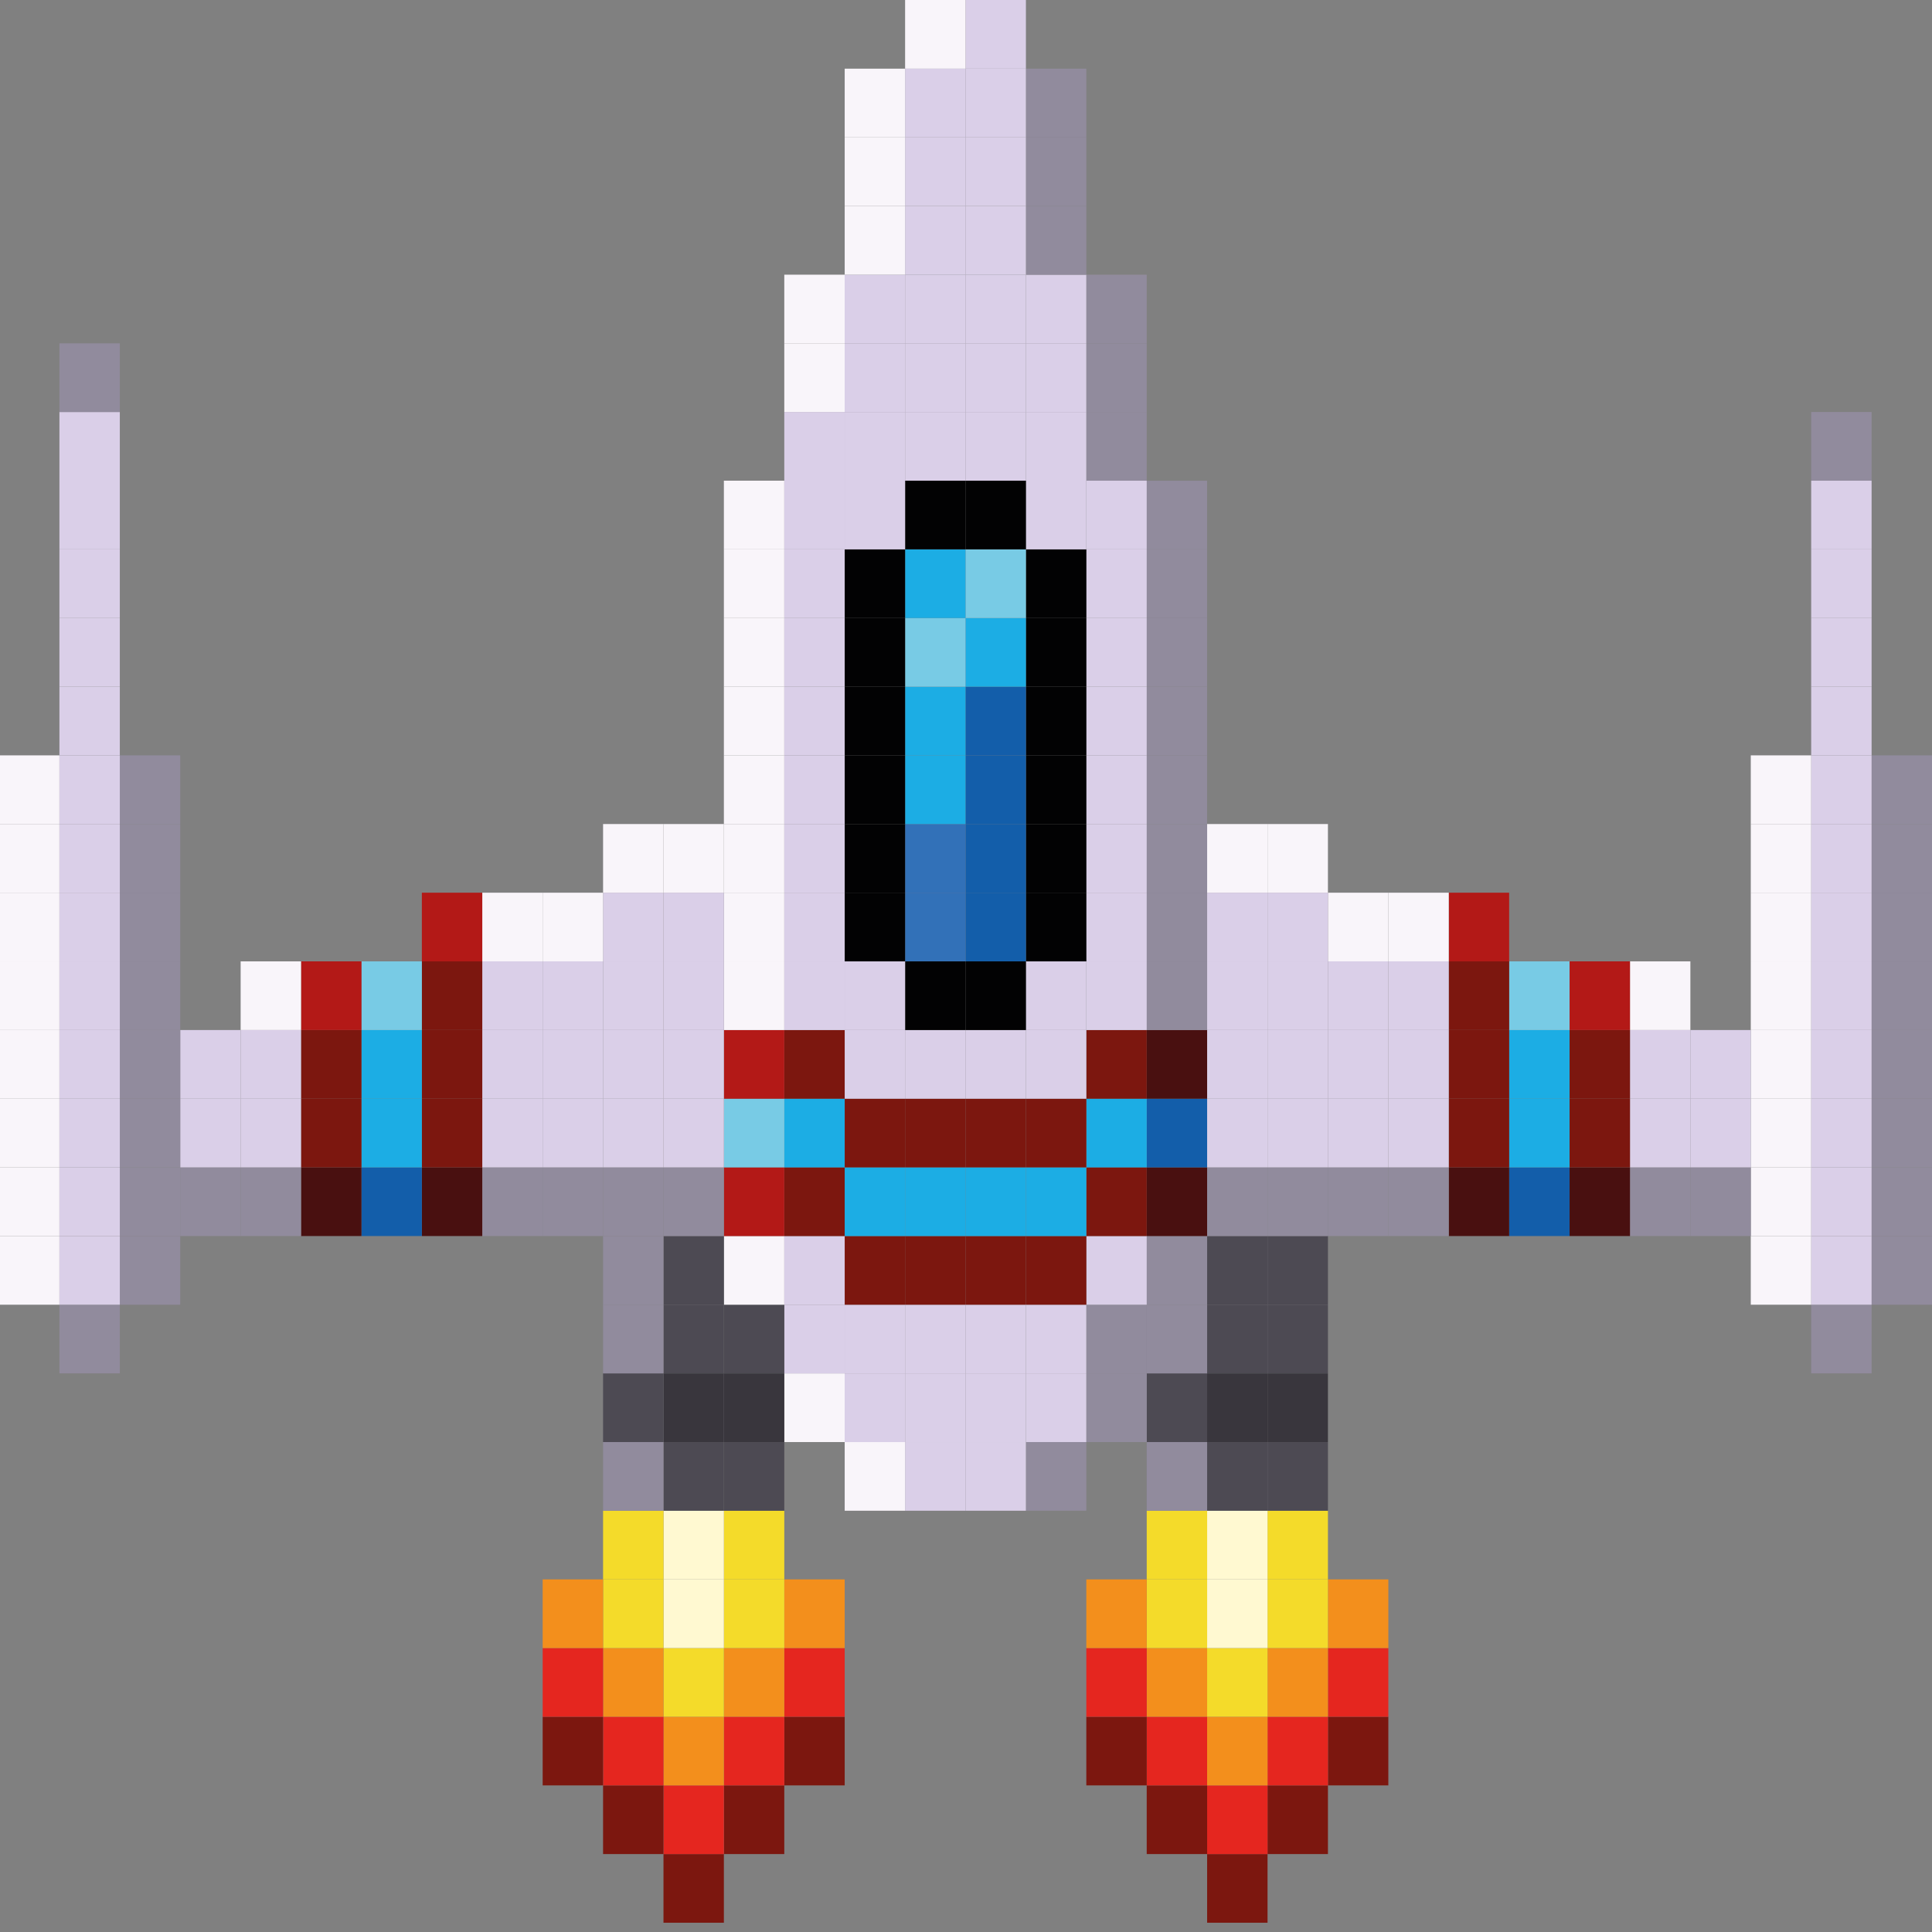 <?xml version="1.0" encoding="utf-8"?>
<!-- Generator: Adobe Illustrator 28.4.1, SVG Export Plug-In . SVG Version: 6.00 Build 0)  -->
<svg version="1.1" id="Capa_1" xmlns="http://www.w3.org/2000/svg" xmlns:xlink="http://www.w3.org/1999/xlink" x="0px" y="0px"
	 viewBox="0 0 4096 4096" style="enable-background:new 0 0 4096 4096;" xml:space="preserve">
<rect x="0" y="0" width="4096" height="4096" fill="#808080" stroke="none"/>
<style type="text/css">
	.st0{fill:#918B9D;}
	.st1{fill:#DACFE8;}
	.st2{fill:#F9F5FA;}
	.st3{fill:#491010;}
	.st4{fill:#7C170F;}
	.st5{fill:#B31917;}
	.st6{fill:#135EAA;}
	.st7{fill:#1CADE4;}
	.st8{fill:#78CBE5;}
	.st9{fill:#E5261F;}
	.st10{fill:#F38F1C;}
	.st11{fill:#F4DB2A;}
	.st12{fill:#4D4A53;}
	.st13{fill:#39363D;}
	.st14{fill:#FFF9D1;}
	.st15{fill:#020203;}
	.st16{fill:#3271B8;}
</style>
<g>
	<rect x="3967.94" y="2620.51" class="st0" width="128.06" height="145.58"/>
	<rect x="3967.94" y="2474.92" class="st0" width="128.06" height="145.59"/>
	<rect x="3967.94" y="2329.34" class="st0" width="128.06" height="145.58"/>
	<rect x="3967.94" y="2183.76" class="st0" width="128.06" height="145.59"/>
	<rect x="3967.94" y="2038.18" class="st0" width="128.06" height="145.58"/>
	<rect x="3967.94" y="1892.6" class="st0" width="128.06" height="145.59"/>
	<rect x="3967.94" y="1747.02" class="st0" width="128.06" height="145.58"/>
	<rect x="3967.94" y="1601.43" class="st0" width="128.06" height="145.59"/>
	<rect x="3839.88" y="2766.09" class="st0" width="128.06" height="145.58"/>
	<rect x="3839.88" y="2620.51" class="st1" width="128.06" height="145.58"/>
	<rect x="3839.88" y="2474.92" class="st1" width="128.06" height="145.59"/>
	<rect x="3839.88" y="2329.34" class="st1" width="128.06" height="145.58"/>
	<rect x="3839.88" y="2183.76" class="st1" width="128.06" height="145.59"/>
	<rect x="3839.88" y="2038.18" class="st1" width="128.06" height="145.58"/>
	<rect x="3839.88" y="1892.6" class="st1" width="128.06" height="145.59"/>
	<rect x="3839.88" y="1747.02" class="st1" width="128.06" height="145.58"/>
	<rect x="3839.88" y="1601.43" class="st1" width="128.06" height="145.59"/>
	<rect x="3839.88" y="1455.85" class="st1" width="128.06" height="145.58"/>
	<rect x="3839.88" y="1310.27" class="st1" width="128.06" height="145.59"/>
	<rect x="3839.88" y="1164.69" class="st1" width="128.06" height="145.58"/>
	<rect x="3839.88" y="1019.1" class="st1" width="128.06" height="145.59"/>
	<rect x="3839.88" y="873.52" class="st0" width="128.06" height="145.58"/>
	<rect x="3711.81" y="2620.51" class="st2" width="128.07" height="145.58"/>
	<rect x="3711.81" y="2474.92" class="st2" width="128.07" height="145.59"/>
	<rect x="3711.81" y="2329.34" class="st2" width="128.07" height="145.58"/>
	<rect x="3711.81" y="2183.76" class="st2" width="128.07" height="145.59"/>
	<rect x="3711.81" y="2038.18" class="st2" width="128.07" height="145.58"/>
	<rect x="3711.81" y="1892.6" class="st2" width="128.07" height="145.59"/>
	<rect x="3711.81" y="1747.02" class="st2" width="128.07" height="145.58"/>
	<rect x="3711.81" y="1601.43" class="st2" width="128.07" height="145.59"/>
	<rect x="3583.75" y="2474.92" class="st0" width="128.06" height="145.59"/>
	<rect x="3583.75" y="2329.34" class="st1" width="128.06" height="145.58"/>
	<rect x="3583.75" y="2183.76" class="st1" width="128.06" height="145.59"/>
	<rect x="3455.68" y="2474.92" class="st0" width="128.07" height="145.59"/>
	<rect x="3455.68" y="2329.34" class="st1" width="128.07" height="145.58"/>
	<rect x="3455.68" y="2183.76" class="st1" width="128.07" height="145.59"/>
	<rect x="3455.68" y="2038.18" class="st2" width="128.07" height="145.58"/>
	<rect x="3327.62" y="2474.92" class="st3" width="128.06" height="145.59"/>
	<rect x="3327.62" y="2329.34" class="st4" width="128.06" height="145.58"/>
	<rect x="3327.62" y="2183.76" class="st4" width="128.06" height="145.59"/>
	<rect x="3327.62" y="2038.18" class="st5" width="128.06" height="145.58"/>
	<rect x="3199.53" y="2474.92" class="st6" width="128.09" height="145.59"/>
	<rect x="3199.53" y="2329.34" class="st7" width="128.09" height="145.58"/>
	<rect x="3199.53" y="2183.76" class="st7" width="128.09" height="145.59"/>
	<rect x="3199.53" y="2038.18" class="st8" width="128.09" height="145.58"/>
	<rect x="3071.49" y="2474.92" class="st3" width="128.04" height="145.59"/>
	<rect x="3071.49" y="2329.34" class="st4" width="128.04" height="145.58"/>
	<rect x="3071.49" y="2183.76" class="st4" width="128.04" height="145.59"/>
	<rect x="3071.49" y="2038.18" class="st4" width="128.04" height="145.58"/>
	<rect x="3071.49" y="1892.6" class="st5" width="128.04" height="145.59"/>
	<rect x="2943.4" y="2474.92" class="st0" width="128.09" height="145.59"/>
	<rect x="2943.4" y="2329.34" class="st1" width="128.09" height="145.58"/>
	<rect x="2943.4" y="2183.76" class="st1" width="128.09" height="145.59"/>
	<rect x="2943.4" y="2038.18" class="st1" width="128.09" height="145.58"/>
	<rect x="2943.4" y="1892.6" class="st2" width="128.09" height="145.59"/>
	<rect x="2815.34" y="3639.61" class="st4" width="128.06" height="145.58"/>
	<rect x="2815.34" y="3494.03" class="st9" width="128.06" height="145.59"/>
	<rect x="2815.34" y="3348.45" class="st10" width="128.06" height="145.58"/>
	<rect x="2815.34" y="2474.92" class="st0" width="128.06" height="145.59"/>
	<rect x="2815.34" y="2329.34" class="st1" width="128.06" height="145.58"/>
	<rect x="2815.34" y="2183.76" class="st1" width="128.06" height="145.59"/>
	<rect x="2815.34" y="2038.18" class="st1" width="128.06" height="145.58"/>
	<rect x="2815.34" y="1892.6" class="st2" width="128.06" height="145.59"/>
	<rect x="2687.28" y="3785.19" class="st4" width="128.06" height="145.59"/>
	<rect x="2687.28" y="3639.61" class="st9" width="128.06" height="145.58"/>
	<rect x="2687.28" y="3494.03" class="st10" width="128.06" height="145.59"/>
	<rect x="2687.28" y="3348.45" class="st11" width="128.06" height="145.58"/>
	<rect x="2687.28" y="3202.86" class="st11" width="128.06" height="145.59"/>
	<rect x="2687.28" y="3057.28" class="st12" width="128.06" height="145.58"/>
	<rect x="2687.28" y="2911.67" class="st13" width="128.06" height="145.61"/>
	<rect x="2687.28" y="2766.09" class="st12" width="128.06" height="145.58"/>
	<rect x="2687.28" y="2620.51" class="st12" width="128.06" height="145.58"/>
	<rect x="2687.28" y="2474.92" class="st0" width="128.06" height="145.59"/>
	<rect x="2687.28" y="2329.34" class="st1" width="128.06" height="145.58"/>
	<rect x="2687.28" y="2183.76" class="st1" width="128.06" height="145.59"/>
	<rect x="2687.28" y="2038.18" class="st1" width="128.06" height="145.58"/>
	<rect x="2687.28" y="1892.6" class="st1" width="128.06" height="145.59"/>
	<rect x="2687.28" y="1747.02" class="st2" width="128.06" height="145.58"/>
	<rect x="2559.21" y="3930.78" class="st4" width="128.07" height="145.58"/>
	<rect x="2559.21" y="3785.19" class="st9" width="128.07" height="145.59"/>
	<rect x="2559.21" y="3639.61" class="st10" width="128.07" height="145.58"/>
	<rect x="2559.21" y="3494.03" class="st11" width="128.07" height="145.59"/>
	<rect x="2559.21" y="3348.45" class="st14" width="128.07" height="145.58"/>
	<rect x="2559.21" y="3202.86" class="st14" width="128.07" height="145.59"/>
	<rect x="2559.21" y="3057.28" class="st12" width="128.07" height="145.58"/>
	<rect x="2559.21" y="2911.67" class="st13" width="128.07" height="145.61"/>
	<rect x="2559.21" y="2766.09" class="st12" width="128.07" height="145.58"/>
	<rect x="2559.21" y="2620.51" class="st12" width="128.07" height="145.58"/>
	<rect x="2559.21" y="2474.92" class="st0" width="128.07" height="145.59"/>
	<rect x="2559.21" y="2329.34" class="st1" width="128.07" height="145.58"/>
	<rect x="2559.21" y="2183.76" class="st1" width="128.07" height="145.59"/>
	<rect x="2559.21" y="2038.18" class="st1" width="128.07" height="145.58"/>
	<rect x="2559.21" y="1892.6" class="st1" width="128.07" height="145.59"/>
	<rect x="2559.21" y="1747.02" class="st2" width="128.07" height="145.58"/>
	<rect x="2431.15" y="3785.19" class="st4" width="128.06" height="145.59"/>
	<rect x="2431.15" y="3639.61" class="st9" width="128.06" height="145.58"/>
	<rect x="2431.15" y="3494.03" class="st10" width="128.06" height="145.59"/>
	<rect x="2431.15" y="3348.45" class="st11" width="128.06" height="145.58"/>
	<rect x="2431.15" y="3202.86" class="st11" width="128.06" height="145.59"/>
	<rect x="2431.15" y="3057.28" class="st0" width="128.06" height="145.58"/>
	<rect x="2431.15" y="2911.67" class="st12" width="128.06" height="145.61"/>
	<rect x="2431.15" y="2766.09" class="st0" width="128.06" height="145.58"/>
	<rect x="2431.15" y="2620.51" class="st0" width="128.06" height="145.58"/>
	<rect x="2431.15" y="2474.92" class="st3" width="128.06" height="145.59"/>
	<rect x="2431.15" y="2329.34" class="st6" width="128.06" height="145.58"/>
	<rect x="2431.15" y="2183.76" class="st3" width="128.06" height="145.59"/>
	<rect x="2431.15" y="2038.18" class="st0" width="128.06" height="145.58"/>
	<rect x="2431.15" y="1892.6" class="st0" width="128.06" height="145.59"/>
	<rect x="2431.15" y="1747.02" class="st0" width="128.06" height="145.58"/>
	<rect x="2431.15" y="1601.43" class="st0" width="128.06" height="145.59"/>
	<rect x="2431.15" y="1455.85" class="st0" width="128.06" height="145.58"/>
	<rect x="2431.15" y="1310.27" class="st0" width="128.06" height="145.59"/>
	<rect x="2431.15" y="1164.69" class="st0" width="128.06" height="145.58"/>
	<rect x="2431.15" y="1019.1" class="st0" width="128.06" height="145.59"/>
	<rect x="2303.08" y="3639.61" class="st4" width="128.07" height="145.58"/>
	<rect x="2303.08" y="3494.03" class="st9" width="128.07" height="145.59"/>
	<rect x="2303.08" y="3348.45" class="st10" width="128.07" height="145.58"/>
	<rect x="2303.08" y="2911.67" class="st0" width="128.07" height="145.61"/>
	<rect x="2303.08" y="2766.09" class="st0" width="128.07" height="145.58"/>
	<rect x="2303.08" y="2620.51" class="st1" width="128.07" height="145.58"/>
	<rect x="2303.08" y="2474.92" class="st4" width="128.07" height="145.59"/>
	<rect x="2303.08" y="2329.34" class="st7" width="128.07" height="145.58"/>
	<rect x="2303.08" y="2183.76" class="st4" width="128.07" height="145.59"/>
	<rect x="2303.08" y="2038.18" class="st1" width="128.07" height="145.58"/>
	<rect x="2303.08" y="1892.6" class="st1" width="128.07" height="145.59"/>
	<rect x="2303.08" y="1747.02" class="st1" width="128.07" height="145.58"/>
	<rect x="2303.08" y="1601.43" class="st1" width="128.07" height="145.59"/>
	<rect x="2303.08" y="1455.85" class="st1" width="128.07" height="145.58"/>
	<rect x="2303.08" y="1310.27" class="st1" width="128.07" height="145.59"/>
	<rect x="2303.08" y="1164.69" class="st1" width="128.07" height="145.58"/>
	<rect x="2303.08" y="1019.1" class="st1" width="128.07" height="145.59"/>
	<rect x="2303.08" y="873.52" class="st0" width="128.07" height="145.58"/>
	<rect x="2303.08" y="727.94" class="st0" width="128.07" height="145.58"/>
	<rect x="2303.08" y="582.36" class="st0" width="128.07" height="145.59"/>
	<rect x="2175.02" y="3057.28" class="st0" width="128.06" height="145.58"/>
	<rect x="2175.02" y="2911.67" class="st1" width="128.06" height="145.61"/>
	<rect x="2175.02" y="2766.09" class="st1" width="128.06" height="145.58"/>
	<rect x="2175.02" y="2620.51" class="st4" width="128.06" height="145.58"/>
	<rect x="2175.02" y="2474.92" class="st7" width="128.06" height="145.59"/>
	<rect x="2175.02" y="2329.34" class="st4" width="128.06" height="145.58"/>
	<rect x="2175.02" y="2183.76" class="st1" width="128.06" height="145.59"/>
	<rect x="2175.02" y="2038.18" class="st1" width="128.06" height="145.58"/>
	<rect x="2175.02" y="1892.6" class="st15" width="128.06" height="145.59"/>
	<rect x="2175.02" y="1747.02" class="st15" width="128.06" height="145.58"/>
	<rect x="2175.02" y="1601.43" class="st15" width="128.06" height="145.59"/>
	<rect x="2175.02" y="1455.85" class="st15" width="128.06" height="145.58"/>
	<rect x="2175.02" y="1310.27" class="st15" width="128.06" height="145.59"/>
	<rect x="2175.02" y="1164.69" class="st15" width="128.06" height="145.58"/>
	<rect x="2175.02" y="1019.1" class="st1" width="128.06" height="145.59"/>
	<rect x="2175.02" y="873.52" class="st1" width="128.06" height="145.58"/>
	<rect x="2175.02" y="727.94" class="st1" width="128.06" height="145.58"/>
	<rect x="2175.02" y="582.36" class="st1" width="128.06" height="145.59"/>
	<rect x="2175.02" y="436.78" class="st0" width="128.06" height="145.58"/>
	<rect x="2175.02" y="291.19" class="st0" width="128.06" height="145.59"/>
	<rect x="2175.02" y="145.59" class="st0" width="128.06" height="145.61"/>
	<rect x="2046.95" y="3057.28" class="st1" width="128.07" height="145.58"/>
	<rect x="2046.95" y="2911.67" class="st1" width="128.07" height="145.61"/>
	<rect x="2046.95" y="2766.09" class="st1" width="128.07" height="145.58"/>
	<rect x="2046.95" y="2620.51" class="st4" width="128.07" height="145.58"/>
	<rect x="2046.95" y="2474.92" class="st7" width="128.07" height="145.59"/>
	<rect x="2046.95" y="2329.34" class="st4" width="128.07" height="145.58"/>
	<rect x="2046.95" y="2183.76" class="st1" width="128.07" height="145.59"/>
	<rect x="2046.95" y="2038.18" class="st15" width="128.07" height="145.58"/>
	<rect x="2046.95" y="1892.6" class="st6" width="128.07" height="145.59"/>
	<rect x="2046.95" y="1747.02" class="st6" width="128.07" height="145.58"/>
	<rect x="2046.95" y="1601.43" class="st6" width="128.07" height="145.59"/>
	<rect x="2046.95" y="1455.85" class="st6" width="128.07" height="145.58"/>
	<rect x="2046.95" y="1310.27" class="st7" width="128.07" height="145.59"/>
	<rect x="2046.95" y="1164.69" class="st8" width="128.07" height="145.58"/>
	<rect x="2046.95" y="1019.1" class="st15" width="128.07" height="145.59"/>
	<rect x="2046.95" y="873.52" class="st1" width="128.07" height="145.58"/>
	<rect x="2046.95" y="727.94" class="st1" width="128.07" height="145.58"/>
	<rect x="2046.95" y="582.36" class="st1" width="128.07" height="145.59"/>
	<rect x="2046.95" y="436.78" class="st1" width="128.07" height="145.58"/>
	<rect x="2046.95" y="291.19" class="st1" width="128.07" height="145.59"/>
	<rect x="2046.95" y="145.59" class="st1" width="128.07" height="145.61"/>
	<rect x="2046.95" class="st1" width="128.07" height="145.59"/>
	<rect x="1918.89" y="3057.28" class="st1" width="128.06" height="145.58"/>
	<rect x="1918.89" y="2911.67" class="st1" width="128.06" height="145.61"/>
	<rect x="1918.89" y="2766.09" class="st1" width="128.06" height="145.58"/>
	<rect x="1918.89" y="2620.51" class="st4" width="128.06" height="145.58"/>
	<rect x="1918.89" y="2474.92" class="st7" width="128.06" height="145.59"/>
	<rect x="1918.89" y="2329.34" class="st4" width="128.06" height="145.58"/>
	<rect x="1918.89" y="2183.76" class="st1" width="128.06" height="145.59"/>
	<rect x="1918.89" y="2038.18" class="st15" width="128.06" height="145.58"/>
	<rect x="1918.89" y="1892.6" class="st16" width="128.06" height="145.59"/>
	<rect x="1918.89" y="1747.02" class="st16" width="128.06" height="145.58"/>
	<rect x="1918.89" y="1601.43" class="st7" width="128.06" height="145.59"/>
	<rect x="1918.89" y="1455.85" class="st7" width="128.06" height="145.58"/>
	<rect x="1918.89" y="1310.27" class="st8" width="128.06" height="145.59"/>
	<rect x="1918.89" y="1164.69" class="st7" width="128.06" height="145.58"/>
	<rect x="1918.89" y="1019.1" class="st15" width="128.06" height="145.59"/>
	<rect x="1918.89" y="873.52" class="st1" width="128.06" height="145.58"/>
	<rect x="1918.89" y="727.94" class="st1" width="128.06" height="145.58"/>
	<rect x="1918.89" y="582.36" class="st1" width="128.06" height="145.59"/>
	<rect x="1918.89" y="436.78" class="st1" width="128.06" height="145.58"/>
	<rect x="1918.89" y="291.19" class="st1" width="128.06" height="145.59"/>
	<rect x="1918.89" y="145.59" class="st1" width="128.06" height="145.61"/>
	<rect x="1918.89" class="st2" width="128.06" height="145.59"/>
	<rect x="1790.82" y="3057.28" class="st2" width="128.07" height="145.58"/>
	<rect x="1790.82" y="2911.67" class="st1" width="128.07" height="145.61"/>
	<rect x="1790.82" y="2766.09" class="st1" width="128.07" height="145.58"/>
	<rect x="1790.82" y="2620.51" class="st4" width="128.07" height="145.58"/>
	<rect x="1790.82" y="2474.92" class="st7" width="128.07" height="145.59"/>
	<rect x="1790.82" y="2329.34" class="st4" width="128.07" height="145.58"/>
	<rect x="1790.82" y="2183.76" class="st1" width="128.07" height="145.59"/>
	<rect x="1790.82" y="2038.18" class="st1" width="128.07" height="145.58"/>
	<rect x="1790.82" y="1892.6" class="st15" width="128.07" height="145.59"/>
	<rect x="1790.82" y="1747.02" class="st15" width="128.07" height="145.58"/>
	<rect x="1790.82" y="1601.43" class="st15" width="128.07" height="145.59"/>
	<rect x="1790.82" y="1455.85" class="st15" width="128.07" height="145.58"/>
	<rect x="1790.82" y="1310.27" class="st15" width="128.07" height="145.59"/>
	<rect x="1790.82" y="1164.69" class="st15" width="128.07" height="145.58"/>
	<rect x="1790.82" y="1019.1" class="st1" width="128.07" height="145.59"/>
	<rect x="1790.82" y="873.52" class="st1" width="128.07" height="145.58"/>
	<rect x="1790.82" y="727.94" class="st1" width="128.07" height="145.58"/>
	<rect x="1790.82" y="582.36" class="st1" width="128.07" height="145.59"/>
	<rect x="1790.82" y="436.78" class="st2" width="128.07" height="145.58"/>
	<rect x="1790.82" y="291.19" class="st2" width="128.07" height="145.59"/>
	<rect x="1790.82" y="145.59" class="st2" width="128.07" height="145.61"/>
	<rect x="1662.76" y="3639.61" class="st4" width="128.06" height="145.58"/>
	<rect x="1662.76" y="3494.03" class="st9" width="128.06" height="145.59"/>
	<rect x="1662.76" y="3348.45" class="st10" width="128.06" height="145.58"/>
	<rect x="1662.76" y="2911.67" class="st2" width="128.06" height="145.61"/>
	<rect x="1662.76" y="2766.09" class="st1" width="128.06" height="145.58"/>
	<rect x="1662.76" y="2620.51" class="st1" width="128.06" height="145.58"/>
	<rect x="1662.76" y="2474.92" class="st4" width="128.06" height="145.59"/>
	<rect x="1662.76" y="2329.34" class="st7" width="128.06" height="145.58"/>
	<rect x="1662.76" y="2183.76" class="st4" width="128.06" height="145.59"/>
	<rect x="1662.76" y="2038.18" class="st1" width="128.06" height="145.58"/>
	<rect x="1662.76" y="1892.6" class="st1" width="128.06" height="145.59"/>
	<rect x="1662.76" y="1747.02" class="st1" width="128.06" height="145.58"/>
	<rect x="1662.76" y="1601.43" class="st1" width="128.06" height="145.59"/>
	<rect x="1662.76" y="1455.85" class="st1" width="128.06" height="145.58"/>
	<rect x="1662.76" y="1310.27" class="st1" width="128.06" height="145.59"/>
	<rect x="1662.76" y="1164.69" class="st1" width="128.06" height="145.58"/>
	<rect x="1662.76" y="1019.1" class="st1" width="128.06" height="145.59"/>
	<rect x="1662.76" y="873.52" class="st1" width="128.06" height="145.58"/>
	<rect x="1662.76" y="727.94" class="st2" width="128.06" height="145.58"/>
	<rect x="1662.76" y="582.36" class="st2" width="128.06" height="145.59"/>
	<rect x="1534.69" y="3785.19" class="st4" width="128.07" height="145.59"/>
	<rect x="1534.69" y="3639.61" class="st9" width="128.07" height="145.58"/>
	<rect x="1534.69" y="3494.03" class="st10" width="128.07" height="145.59"/>
	<rect x="1534.69" y="3348.45" class="st11" width="128.07" height="145.58"/>
	<rect x="1534.69" y="3202.86" class="st11" width="128.07" height="145.59"/>
	<rect x="1534.69" y="3057.28" class="st12" width="128.07" height="145.58"/>
	<rect x="1534.69" y="2911.67" class="st13" width="128.07" height="145.61"/>
	<rect x="1534.69" y="2766.09" class="st12" width="128.07" height="145.58"/>
	<rect x="1534.69" y="2620.51" class="st2" width="128.07" height="145.58"/>
	<rect x="1534.69" y="2474.92" class="st5" width="128.07" height="145.59"/>
	<rect x="1534.69" y="2329.34" class="st8" width="128.07" height="145.58"/>
	<rect x="1534.69" y="2183.76" class="st5" width="128.07" height="145.59"/>
	<rect x="1534.69" y="2038.18" class="st2" width="128.07" height="145.58"/>
	<rect x="1534.69" y="1892.6" class="st2" width="128.07" height="145.59"/>
	<rect x="1534.69" y="1747.02" class="st2" width="128.07" height="145.58"/>
	<rect x="1534.69" y="1601.43" class="st2" width="128.07" height="145.59"/>
	<rect x="1534.69" y="1455.85" class="st2" width="128.07" height="145.58"/>
	<rect x="1534.69" y="1310.27" class="st2" width="128.07" height="145.59"/>
	<rect x="1534.69" y="1164.69" class="st2" width="128.07" height="145.58"/>
	<rect x="1534.69" y="1019.1" class="st2" width="128.07" height="145.59"/>
	<rect x="1406.63" y="3930.78" class="st4" width="128.06" height="145.58"/>
	<rect x="1406.63" y="3785.19" class="st9" width="128.06" height="145.59"/>
	<rect x="1406.63" y="3639.61" class="st10" width="128.06" height="145.58"/>
	<rect x="1406.63" y="3494.03" class="st11" width="128.06" height="145.59"/>
	<rect x="1406.63" y="3348.45" class="st14" width="128.06" height="145.58"/>
	<rect x="1406.63" y="3202.86" class="st14" width="128.06" height="145.59"/>
	<rect x="1406.63" y="3057.28" class="st12" width="128.06" height="145.58"/>
	<rect x="1406.63" y="2911.67" class="st13" width="128.06" height="145.61"/>
	<rect x="1406.63" y="2766.09" class="st12" width="128.06" height="145.58"/>
	<rect x="1406.63" y="2620.51" class="st12" width="128.06" height="145.58"/>
	<rect x="1406.63" y="2474.92" class="st0" width="128.06" height="145.59"/>
	<rect x="1406.63" y="2329.34" class="st1" width="128.06" height="145.58"/>
	<rect x="1406.63" y="2183.76" class="st1" width="128.06" height="145.59"/>
	<rect x="1406.63" y="2038.18" class="st1" width="128.06" height="145.58"/>
	<rect x="1406.63" y="1892.6" class="st1" width="128.06" height="145.59"/>
	<rect x="1406.63" y="1747.02" class="st2" width="128.06" height="145.58"/>
	<rect x="1278.57" y="3785.19" class="st4" width="128.07" height="145.59"/>
	<rect x="1278.57" y="3639.61" class="st9" width="128.07" height="145.58"/>
	<rect x="1278.57" y="3494.03" class="st10" width="128.07" height="145.59"/>
	<rect x="1278.57" y="3348.45" class="st11" width="128.07" height="145.58"/>
	<rect x="1278.57" y="3202.86" class="st11" width="128.07" height="145.59"/>
	<rect x="1278.57" y="3057.28" class="st0" width="128.07" height="145.58"/>
	<rect x="1278.57" y="2911.67" class="st12" width="128.07" height="145.61"/>
	<rect x="1278.57" y="2766.09" class="st0" width="128.07" height="145.58"/>
	<rect x="1278.57" y="2620.51" class="st0" width="128.07" height="145.58"/>
	<rect x="1278.57" y="2474.92" class="st0" width="128.07" height="145.59"/>
	<rect x="1278.57" y="2329.34" class="st1" width="128.07" height="145.58"/>
	<rect x="1278.57" y="2183.76" class="st1" width="128.07" height="145.59"/>
	<rect x="1278.57" y="2038.18" class="st1" width="128.07" height="145.58"/>
	<rect x="1278.57" y="1892.6" class="st1" width="128.07" height="145.59"/>
	<rect x="1278.57" y="1747.02" class="st2" width="128.07" height="145.58"/>
	<rect x="1150.5" y="3639.61" class="st4" width="128.06" height="145.58"/>
	<rect x="1150.5" y="3494.03" class="st9" width="128.06" height="145.59"/>
	<rect x="1150.5" y="3348.45" class="st10" width="128.06" height="145.58"/>
	<rect x="1150.5" y="2474.92" class="st0" width="128.06" height="145.59"/>
	<rect x="1150.5" y="2329.34" class="st1" width="128.06" height="145.58"/>
	<rect x="1150.5" y="2183.76" class="st1" width="128.06" height="145.59"/>
	<rect x="1150.5" y="2038.18" class="st1" width="128.06" height="145.58"/>
	<rect x="1150.5" y="1892.6" class="st2" width="128.06" height="145.59"/>
	<rect x="1022.44" y="2474.92" class="st0" width="128.06" height="145.59"/>
	<rect x="1022.44" y="2329.34" class="st1" width="128.06" height="145.58"/>
	<rect x="1022.44" y="2183.76" class="st1" width="128.06" height="145.59"/>
	<rect x="1022.44" y="2038.18" class="st1" width="128.06" height="145.58"/>
	<rect x="1022.44" y="1892.6" class="st2" width="128.06" height="145.59"/>
	<rect x="894.38" y="2474.92" class="st3" width="128.07" height="145.59"/>
	<rect x="894.38" y="2329.34" class="st4" width="128.07" height="145.58"/>
	<rect x="894.38" y="2183.76" class="st4" width="128.07" height="145.59"/>
	<rect x="894.38" y="2038.18" class="st4" width="128.07" height="145.58"/>
	<rect x="894.38" y="1892.6" class="st5" width="128.07" height="145.59"/>
	<rect x="766.31" y="2474.92" class="st6" width="128.06" height="145.59"/>
	<rect x="766.31" y="2329.34" class="st7" width="128.06" height="145.58"/>
	<rect x="766.31" y="2183.76" class="st7" width="128.06" height="145.59"/>
	<rect x="766.31" y="2038.18" class="st8" width="128.06" height="145.58"/>
	<rect x="638.22" y="2474.92" class="st3" width="128.09" height="145.59"/>
	<rect x="638.22" y="2329.34" class="st4" width="128.09" height="145.58"/>
	<rect x="638.22" y="2183.76" class="st4" width="128.09" height="145.59"/>
	<rect x="638.22" y="2038.18" class="st5" width="128.09" height="145.58"/>
	<rect x="510.19" y="2474.92" class="st0" width="128.04" height="145.59"/>
	<rect x="510.19" y="2329.34" class="st1" width="128.04" height="145.58"/>
	<rect x="510.19" y="2183.76" class="st1" width="128.04" height="145.59"/>
	<rect x="510.19" y="2038.18" class="st2" width="128.04" height="145.58"/>
	<rect x="382.09" y="2474.92" class="st0" width="128.09" height="145.59"/>
	<rect x="382.09" y="2329.34" class="st1" width="128.09" height="145.58"/>
	<rect x="382.09" y="2183.76" class="st1" width="128.09" height="145.59"/>
	<rect x="254.03" y="2620.51" class="st0" width="128.06" height="145.58"/>
	<rect x="254.03" y="2474.92" class="st0" width="128.06" height="145.59"/>
	<rect x="254.03" y="2329.34" class="st0" width="128.06" height="145.58"/>
	<rect x="254.03" y="2183.76" class="st0" width="128.06" height="145.59"/>
	<rect x="254.03" y="2038.18" class="st0" width="128.06" height="145.58"/>
	<rect x="254.03" y="1892.6" class="st0" width="128.06" height="145.59"/>
	<rect x="254.03" y="1747.02" class="st0" width="128.06" height="145.58"/>
	<rect x="254.03" y="1601.43" class="st0" width="128.06" height="145.59"/>
	<rect x="125.96" y="2766.09" class="st0" width="128.07" height="145.58"/>
	<rect x="125.96" y="2620.51" class="st1" width="128.07" height="145.58"/>
	<rect x="125.96" y="2474.92" class="st1" width="128.07" height="145.59"/>
	<rect x="125.96" y="2329.34" class="st1" width="128.07" height="145.58"/>
	<rect x="125.96" y="2183.76" class="st1" width="128.07" height="145.59"/>
	<rect x="125.96" y="2038.18" class="st1" width="128.07" height="145.58"/>
	<rect x="125.96" y="1892.6" class="st1" width="128.07" height="145.59"/>
	<rect x="125.96" y="1747.02" class="st1" width="128.07" height="145.58"/>
	<rect x="125.96" y="1601.43" class="st1" width="128.07" height="145.59"/>
	<rect x="125.96" y="1455.85" class="st1" width="128.07" height="145.58"/>
	<rect x="125.96" y="1310.27" class="st1" width="128.07" height="145.59"/>
	<rect x="125.96" y="1164.69" class="st1" width="128.07" height="145.58"/>
	<rect x="125.96" y="1019.1" class="st1" width="128.07" height="145.59"/>
	<rect x="125.96" y="873.52" class="st1" width="128.07" height="145.58"/>
	<rect x="125.96" y="727.94" class="st0" width="128.07" height="145.58"/>
	<rect x="-2.1" y="2620.51" class="st2" width="128.06" height="145.58"/>
	<rect x="-2.1" y="2474.92" class="st2" width="128.06" height="145.59"/>
	<rect x="-2.1" y="2329.34" class="st2" width="128.06" height="145.58"/>
	<rect x="-2.1" y="2183.76" class="st2" width="128.06" height="145.59"/>
	<rect x="-2.1" y="2038.18" class="st2" width="128.06" height="145.58"/>
	<rect x="-2.1" y="1892.6" class="st2" width="128.06" height="145.59"/>
	<rect x="-2.1" y="1747.02" class="st2" width="128.06" height="145.58"/>
	<rect x="-2.1" y="1601.43" class="st2" width="128.06" height="145.59"/>
</g>
</svg>
